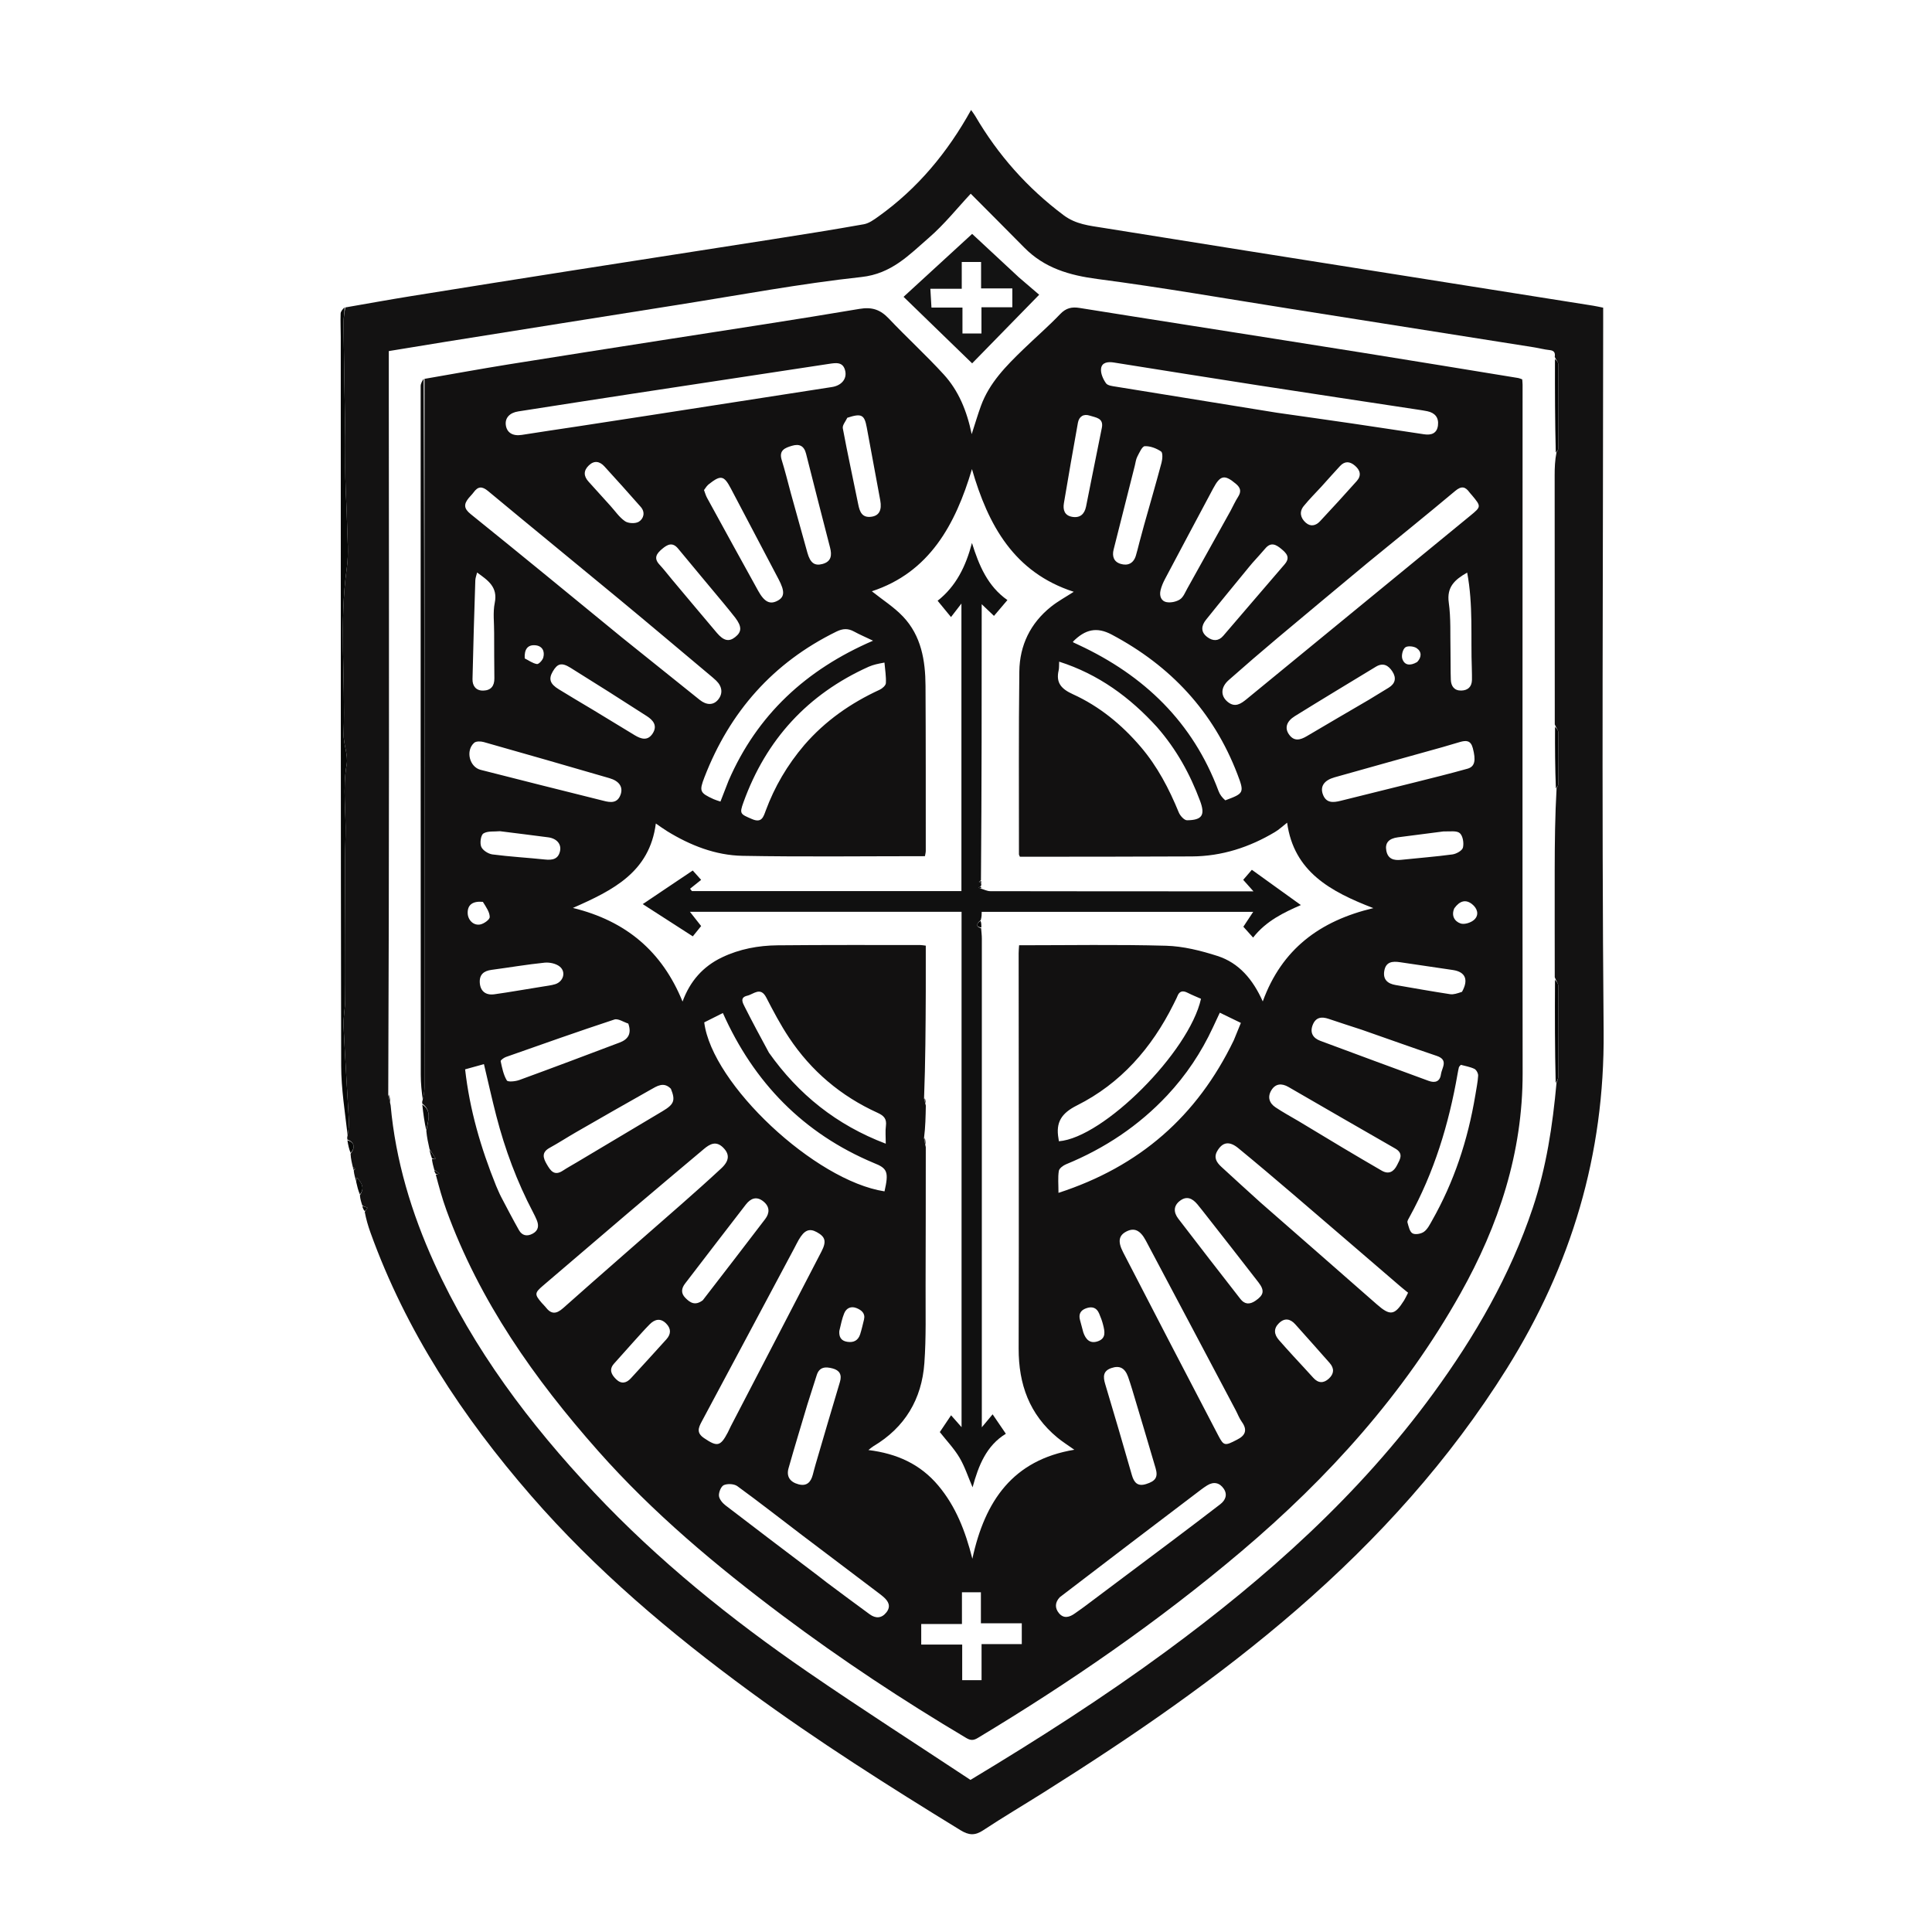 <svg version="1.1" id="Layer_1" xmlns="http://www.w3.org/2000/svg" xmlns:xlink="http://www.w3.org/1999/xlink" x="0px" y="0px"
	 width="100%" viewBox="0 0 1024 1024" enable-background="new 0 0 1024 1024" xml:space="preserve">
<path fill="#131212" opacity="1" stroke="none" 
	d="
M188.754,626.066 
	C188.237,624.3 187.719,622.534 187.471,620.342 
	C187.951,619.745 188.161,619.572 188.37,619.399 
	C187.957,619.269 187.543,619.138 187.129,619.008 
	C186.546,616.669 185.963,614.33 185.8,611.508 
	C188.511,608.111 187.701,605.326 184.177,604.01 
	C184.049,603.571 183.921,603.133 184.178,602.079 
	C184.696,598.99 185.059,596.505 184.925,594.048 
	C184.011,577.348 182.866,560.66 182.091,543.954 
	C181.878,539.358 182.899,534.717 182.955,530.092 
	C183.095,518.685 183.004,507.275 183.004,495.866 
	C183.004,478.294 182.614,460.71 183.133,443.153 
	C183.506,430.548 181.476,417.965 183.733,405.289 
	C184.659,400.086 181.947,394.34 182.131,388.883 
	C183.12,359.584 179.701,330.218 183.827,300.945 
	C184.897,293.353 184.117,285.48 183.954,277.741 
	C183.782,269.618 183.213,261.503 183.035,253.38 
	C182.873,245.972 183.089,238.556 182.985,231.146 
	C182.704,211.198 182.297,191.253 182.06,171.305 
	C182.027,168.525 182.672,165.737 183.004,162.953 
	C194.464,160.971 205.907,158.881 217.389,157.03 
	C245.793,152.451 274.209,147.94 302.633,143.478 
	C338.116,137.907 373.615,132.442 409.099,126.872 
	C425.364,124.318 441.631,121.756 457.837,118.861 
	C460.599,118.367 463.237,116.422 465.624,114.716 
	C486.32,99.925 502.174,80.884 514.693,58.294 
	C515.498,59.45 516.269,60.412 516.885,61.465 
	C528.979,82.123 544.472,99.627 563.711,114.042 
	C570.243,118.937 577.426,119.592 584.664,120.759 
	C634.92,128.864 685.206,136.784 735.484,144.757 
	C771.804,150.517 808.126,156.264 844.445,162.03 
	C846.082,162.29 847.699,162.674 849.715,163.078 
	C849.715,165.876 849.716,168.641 849.715,171.407 
	C849.688,296.546 848.869,421.691 849.958,546.82 
	C850.525,611.909 832.831,670.726 798.629,725.403 
	C768.325,773.849 730.529,815.658 687.5,852.979 
	C645.62,889.304 600.051,920.506 553.226,949.974 
	C542.518,956.713 531.618,963.158 521.058,970.119 
	C516.716,972.981 513.493,972.757 509.073,970.045 
	C471.034,946.71 433.351,922.853 397.343,896.44 
	C355.332,865.623 315.672,832.123 281.422,792.697 
	C245.235,751.04 215.15,705.536 196.334,653.226 
	C195.094,649.781 194.071,646.258 193.318,642.329 
	C194.053,641.313 194.417,640.737 194.782,640.162 
	C193.877,639.776 192.973,639.39 192.068,639.004 
	C191.503,637.323 190.937,635.642 190.754,633.506 
	C193.018,630.245 192.397,627.476 189.104,624.12 
	C188.984,624.788 188.869,625.427 188.754,626.066 
M205.776,580.226 
	C206.124,581.812 206.473,583.399 207.041,585.817 
	C209.678,615.12 218.085,642.89 230.177,669.517 
	C250.915,715.183 280.703,754.691 314.867,791.003 
	C348.895,827.171 387.38,858.194 428.217,886.254 
	C456.72,905.839 485.846,924.517 514.364,943.382 
	C550.552,921.61 584.999,899.561 618.011,875.295 
	C671.416,836.037 720.447,792.304 759.74,738.43 
	C781.836,708.135 800.424,676.004 812.376,640.288 
	C819.561,618.819 822.932,596.678 824.994,573.798 
	C825.327,572.744 825.947,571.691 825.951,570.635 
	C826.016,554.608 826.037,538.58 825.928,522.553 
	C825.919,521.316 824.855,520.086 824.051,517.962 
	C824.038,498.889 823.987,479.815 824.024,460.741 
	C824.052,446.488 824.195,432.235 825.026,417.732 
	C825.35,417.02 825.95,416.311 825.955,415.597 
	C826.018,406.432 826.054,397.265 825.923,388.102 
	C825.907,387.009 824.865,385.932 824.063,383.958 
	C824.039,339.944 824.008,295.929 824.001,251.915 
	C824,247.938 824.146,243.962 824.975,239.75 
	C825.315,239.055 825.948,238.361 825.951,237.664 
	C826.007,222.79 826.029,207.915 825.917,193.041 
	C825.909,191.979 824.826,190.925 824.047,189.178 
	C824.39,187.035 823.79,185.799 821.33,185.552 
	C818.527,185.27 815.775,184.512 812.984,184.07 
	C770.257,177.306 727.528,170.551 684.797,163.812 
	C650.45,158.395 616.18,152.397 581.715,147.881 
	C566.807,145.928 553.603,142.097 542.908,131.246 
	C533.38,121.577 523.772,111.987 514.502,102.669 
	C507.583,110.058 500.611,118.841 492.283,126.059 
	C481.854,135.097 472.555,145.092 456.608,146.823 
	C424.054,150.357 391.774,156.44 359.394,161.554 
	C318.475,168.018 277.567,174.553 236.658,181.077 
	C226.525,182.693 216.404,184.385 206.073,186.076 
	C206.073,195.557 206.066,204.539 206.074,213.52 
	C206.187,335.617 206.302,457.714 205.776,580.226 
z"/>
<path fill="#060706" opacity="1" stroke="none" 
	d="
M182.585,162.893 
	C182.672,165.737 182.027,168.525 182.06,171.305 
	C182.297,191.253 182.704,211.198 182.985,231.146 
	C183.089,238.556 182.873,245.972 183.035,253.38 
	C183.213,261.503 183.782,269.618 183.954,277.741 
	C184.117,285.48 184.897,293.353 183.827,300.945 
	C179.701,330.218 183.12,359.584 182.131,388.883 
	C181.947,394.34 184.659,400.086 183.733,405.289 
	C181.476,417.965 183.506,430.548 183.133,443.153 
	C182.614,460.71 183.004,478.294 183.004,495.866 
	C183.004,507.275 183.095,518.685 182.955,530.092 
	C182.899,534.717 181.878,539.358 182.091,543.954 
	C182.866,560.66 184.011,577.348 184.925,594.048 
	C185.059,596.505 184.696,598.99 184.258,601.742 
	C182.867,589.622 180.861,577.225 180.836,564.824 
	C180.579,436.106 180.642,307.387 180.608,178.668 
	C180.607,174.506 180.396,170.34 180.548,166.185 
	C180.59,165.05 181.601,163.95 182.585,162.893 
z"/>
<path fill="#060706" opacity="1" stroke="none" 
	d="
M188.754,626.283 
	C188.869,625.427 188.984,624.788 189.104,624.12 
	C192.397,627.476 193.018,630.245 190.759,633.122 
	C189.84,630.963 189.297,628.732 188.754,626.283 
z"/>
<path fill="#060706" opacity="1" stroke="none" 
	d="
M184.127,604.377 
	C187.701,605.326 188.511,608.111 185.829,611.101 
	C184.986,609.032 184.531,606.888 184.127,604.377 
z"/>
<path fill="#060706" opacity="1" stroke="none" 
	d="
M192.046,639.326 
	C192.973,639.39 193.877,639.776 194.782,640.162 
	C194.417,640.737 194.053,641.313 193.348,641.944 
	C192.68,641.216 192.352,640.432 192.046,639.326 
z"/>
<path fill="#060706" opacity="1" stroke="none" 
	d="
M187.084,619.266 
	C187.543,619.138 187.957,619.269 188.37,619.399 
	C188.161,619.572 187.951,619.745 187.515,619.951 
	C187.206,619.831 187.123,619.678 187.084,619.266 
z"/> 
<path fill="#040404" opacity="1" stroke="none" 
	d="
M824.599,239.867 
	C824.18,223.566 824.138,207.146 824.169,190.297 
	C824.826,190.925 825.909,191.979 825.917,193.041 
	C826.029,207.915 826.007,222.79 825.951,237.664 
	C825.948,238.361 825.315,239.055 824.599,239.867 
z"/>
<path fill="#040404" opacity="1" stroke="none" 
	d="
M824.55,573.972 
	C824.101,556.028 824.094,537.91 824.185,519.322 
	C824.855,520.086 825.919,521.316 825.928,522.553 
	C826.037,538.58 826.016,554.608 825.951,570.635 
	C825.947,571.691 825.327,572.744 824.55,573.972 
z"/>
<path fill="#040404" opacity="1" stroke="none" 
	d="
M824.656,417.857 
	C824.225,407.218 824.163,396.454 824.2,385.269 
	C824.865,385.932 825.907,387.009 825.923,388.102 
	C826.054,397.265 826.018,406.432 825.955,415.597 
	C825.95,416.311 825.35,417.02 824.656,417.857 
z"/>
<path fill="#010101" opacity="1" stroke="none" 
	d="
M206.096,580.019 
	C206.587,581.287 206.757,582.763 206.875,584.613 
	C206.473,583.399 206.124,581.812 206.096,580.019 
z"/>
<path fill="#121111" opacity="1" stroke="none" 
	d="
M223.883,584.993 
	C223.761,584.578 223.639,584.162 223.969,583.164 
	C224.616,580.455 224.981,578.33 224.982,576.204 
	C225.01,451.07 225.008,325.937 225.009,200.804 
	C239.906,198.227 254.781,195.507 269.706,193.104 
	C297.945,188.558 326.211,184.187 354.468,179.754 
	C388.151,174.47 421.875,169.434 455.485,163.723 
	C462.262,162.571 466.65,164.151 471.139,168.893 
	C480.632,178.921 490.864,188.26 500.176,198.445 
	C508.007,207.009 512.429,217.608 515.017,230.103 
	C516.888,224.348 518.251,219.701 519.904,215.16 
	C524.379,202.871 533.339,193.885 542.459,185.066 
	C548.921,178.816 555.75,172.926 561.952,166.433 
	C565.014,163.228 568.113,162.562 572.127,163.208 
	C591.183,166.275 610.253,169.252 629.318,172.262 
	C660.369,177.165 691.428,182.021 722.469,186.988 
	C749.899,191.377 777.31,195.888 804.726,200.362 
	C805.371,200.467 805.983,200.782 806.808,201.068 
	C806.874,202.003 807.002,202.966 807.002,203.928 
	C806.998,325.565 806.888,447.203 807.026,568.839 
	C807.074,610.968 794.364,649.407 774.043,685.618 
	C744.256,738.698 704.141,783.164 657.912,822.29 
	C614.224,859.266 567.264,891.673 518.244,921.154 
	C515.846,922.596 514.337,922.479 512.075,921.135 
	C478.557,901.213 446.065,879.749 414.865,856.363 
	C379.756,830.047 346.188,801.982 317.006,769.013 
	C283.221,730.845 254.164,689.694 236.586,641.332 
	C234.372,635.24 232.66,628.966 230.985,622.616 
	C231.798,622.309 232.342,622.162 232.887,622.014 
	C231.986,621.345 231.084,620.675 230.183,620.006 
	C229.671,618.149 229.16,616.292 228.924,614.312 
	C229.764,614.161 230.328,614.135 230.892,614.109 
	C229.808,612.402 228.725,610.695 227.642,608.989 
	C226.969,605.988 226.295,602.987 225.948,599.345 
	C226.936,593.879 228.993,588.811 223.883,584.993 
M489.744,603.275 
	C489.963,604.556 490.182,605.837 490.685,608.002 
	C490.658,632.498 490.682,656.994 490.582,681.49 
	C490.526,695.15 490.916,708.856 489.936,722.458 
	C488.56,741.568 479.643,756.61 462.871,766.557 
	C462.138,766.991 461.506,767.593 460.264,768.551 
	C475.428,770.421 487.784,776.055 497.269,787.333 
	C506.559,798.379 511.645,811.415 515.372,826.17 
	C521.998,795.482 536.876,773.79 569.407,768.396 
	C566.01,765.973 563.078,764.14 560.436,761.956 
	C545.615,749.704 539.858,733.687 539.907,714.731 
	C540.089,644.908 539.926,575.084 539.906,505.261 
	C539.905,503.841 540.057,502.42 540.137,501.009 
	C566.367,501.009 592.199,500.543 617.998,501.26 
	C627.138,501.514 636.453,503.856 645.233,506.667 
	C656.719,510.343 664.1,519.178 669.289,530.773 
	C679.391,503.054 699.501,488.06 727.901,481.32 
	C705.27,472.592 685.777,462.105 682.204,436.043 
	C679.932,437.808 677.999,439.652 675.763,440.988 
	C662.223,449.078 647.62,453.829 631.764,453.921 
	C602.936,454.089 574.106,454.044 545.277,454.088 
	C543.66,454.09 542.043,454.088 540.575,454.088 
	C540.294,453.412 540.064,453.118 540.065,452.825 
	C540.083,420.499 539.872,388.169 540.268,355.847 
	C540.437,342.044 546.131,330.288 557.085,321.552 
	C560.763,318.618 564.971,316.349 569.113,313.662 
	C537.48,303.427 523.743,278.412 515.155,248.625 
	C506.38,278.242 492.481,303.431 462.096,313.389 
	C467.782,317.932 473.877,321.776 478.672,326.848 
	C488.276,337.007 490.469,350.047 490.543,363.453 
	C490.705,392.614 490.661,421.777 490.675,450.939 
	C490.675,451.891 490.387,452.844 490.234,453.793 
	C457.868,453.793 425.715,454.199 393.581,453.608 
	C379.241,453.344 365.915,448.105 353.643,440.575 
	C351.61,439.328 349.69,437.898 347.605,436.477 
	C344.292,462.305 324.839,471.882 303.649,481.224 
	C331.945,488.148 350.977,504.362 361.764,530.846 
	C365.729,520.04 372.575,512.259 382.653,507.436 
	C391.991,502.967 401.971,501.138 412.169,501.037 
	C437.33,500.787 462.494,500.896 487.657,500.88 
	C488.601,500.88 489.544,501.085 490.682,501.217 
	C490.682,509.493 490.709,517.463 490.677,525.434 
	C490.6,544.25 490.496,563.066 489.767,582.245 
	C489.988,583.203 490.21,584.162 490.707,586.005 
	C490.605,591.629 490.503,597.253 489.744,603.275 
M724.829,298.34 
	C708.988,311.547 693.108,324.707 677.322,337.98 
	C668.538,345.364 659.838,352.853 651.245,360.458 
	C646.935,364.273 646.876,368.841 650.656,371.973 
	C654.596,375.237 657.729,373.012 660.803,370.492 
	C700.287,338.116 739.766,305.733 779.248,273.355 
	C785.124,268.536 785.136,268.469 780.183,262.509 
	C779.758,261.997 779.272,261.531 778.883,260.994 
	C776.628,257.876 774.607,257.425 771.277,260.217 
	C756.112,272.935 740.693,285.35 724.829,298.34 
M329.63,337.87 
	C343.375,348.903 357.105,359.953 370.872,370.956 
	C374.525,373.876 378.115,373.793 380.54,370.92 
	C383.224,367.74 382.894,363.934 379.593,360.749 
	C378.397,359.595 377.104,358.539 375.828,357.47 
	C360.02,344.221 344.269,330.903 328.381,317.75 
	C305.188,298.55 281.85,279.526 258.699,260.275 
	C255.502,257.616 253.353,257.74 251.026,260.956 
	C250.249,262.03 249.258,262.946 248.418,263.977 
	C245.839,267.146 245.706,269.453 249.437,272.458 
	C276.119,293.946 302.577,315.711 329.63,337.87 
M306.492,225.953 
	C319.464,223.959 332.438,221.978 345.408,219.97 
	C377.264,215.038 409.121,210.112 440.97,205.134 
	C445.964,204.354 448.883,200.896 448.02,196.729 
	C446.958,191.602 443.067,192.299 439.329,192.867 
	C404.977,198.087 370.621,203.28 336.273,208.524 
	C315.728,211.66 295.193,214.861 274.658,218.062 
	C270.089,218.775 267.622,221.538 268.084,225.233 
	C268.595,229.308 271.74,231.259 276.543,230.511 
	C286.233,229.005 295.924,227.513 306.492,225.953 
M676.778,218.749 
	C690.123,220.653 703.474,222.519 716.812,224.473 
	C729.486,226.331 742.143,228.297 754.813,230.183 
	C758.586,230.745 761.62,229.758 762.149,225.482 
	C762.655,221.395 760.616,218.827 756.564,217.973 
	C754.936,217.63 753.285,217.385 751.639,217.134 
	C723.34,212.829 695.031,208.588 666.743,204.21 
	C641.252,200.265 615.783,196.18 590.308,192.129 
	C587.196,191.634 583.954,192.055 583.579,195.411 
	C583.3,197.909 584.667,200.978 586.209,203.146 
	C587.116,204.421 589.761,204.665 591.689,204.979 
	C619.761,209.541 647.843,214.037 676.778,218.749 
M333.709,642.212 
	C318.41,655.274 303.096,668.319 287.821,681.411 
	C283.274,685.309 283.271,686.037 287.131,690.556 
	C287.778,691.314 288.548,691.973 289.15,692.762 
	C292.094,696.624 294.743,696.656 298.532,693.283 
	C319.273,674.824 340.258,656.639 361.115,638.311 
	C368.235,632.054 375.305,625.737 382.251,619.29 
	C386.672,615.187 386.803,611.711 383.225,608.19 
	C379.53,604.554 376.268,606.318 373.128,608.953 
	C360.141,619.854 347.184,630.792 333.709,642.212 
M668.123,637.381 
	C688.641,655.336 709.183,673.264 729.662,691.263 
	C736.783,697.521 739.125,697.281 744.183,689.26 
	C744.875,688.161 745.391,686.952 746.314,685.166 
	C744.896,684.005 743.458,682.879 742.074,681.69 
	C723.278,665.543 704.516,649.357 685.688,633.248 
	C675.958,624.924 666.186,616.646 656.29,608.52 
	C651.53,604.611 647.901,605.328 645.159,610.088 
	C643.121,613.627 644.913,616.183 647.319,618.417 
	C654.023,624.638 660.835,630.744 668.123,637.381 
M387.351,755.917 
	C403.366,725.072 419.403,694.239 435.374,663.371 
	C438.171,657.966 437.47,655.54 432.889,653.038 
	C428.946,650.884 426.321,651.987 423.351,657.107 
	C422.517,658.543 421.801,660.046 421.019,661.512 
	C404.664,692.171 388.327,722.839 371.918,753.469 
	C370.102,756.859 369.075,759.468 373.207,762.255 
	C380.102,766.907 381.813,766.725 385.726,759.282 
	C386.19,758.399 386.602,757.489 387.351,755.917 
M655.613,763.084 
	C660.079,760.893 661.313,757.943 658.175,753.586 
	C656.831,751.72 656.023,749.471 654.935,747.415 
	C639.075,717.461 623.232,687.499 607.325,657.57 
	C604.362,651.996 601.176,650.602 597.082,652.682 
	C593.047,654.733 592.281,657.918 595.245,663.662 
	C611.991,696.115 628.821,728.524 645.734,760.889 
	C648.638,766.447 649.228,766.411 655.613,763.084 
M463.163,616.416 
	C425.76,600.756 399.544,573.689 383.14,536.922 
	C379.39,538.806 376.312,540.352 373.26,541.885 
	C377.346,574.642 431.998,625.827 468.81,631.448 
	C471.111,621.251 470.437,619.249 463.163,616.416 
M653.94,551.349 
	C655.172,548.33 656.404,545.312 657.69,542.162 
	C653.637,540.195 650.254,538.554 646.522,536.743 
	C645.194,539.581 644.003,542.113 642.823,544.65 
	C636.668,557.888 628.63,569.898 618.673,580.537 
	C603.544,596.701 585.507,608.683 565.039,617.091 
	C563.479,617.731 561.414,619.26 561.196,620.631 
	C560.646,624.1 561.014,627.715 561.014,632.24 
	C603.973,618.293 634.441,591.711 653.94,551.349 
M386.157,413.791 
	C401.298,378.897 427.206,354.895 462.737,339.583 
	C458.619,337.616 455.558,336.316 452.656,334.725 
	C449.459,332.971 446.689,333.103 443.306,334.761 
	C409.719,351.228 386.783,377.267 373.373,411.952 
	C370.496,419.394 370.922,420.23 378.258,423.584 
	C379.271,424.047 380.366,424.332 381.854,424.849 
	C383.266,421.248 384.585,417.882 386.157,413.791 
M649.432,424.19 
	C659.344,420.514 659.631,420.21 655.85,410.328 
	C643.15,377.131 620.404,352.877 589.216,336.337 
	C581.327,332.153 575.21,333.503 568.672,340.114 
	C568.752,340.25 568.8,340.453 568.918,340.511 
	C569.807,340.946 570.712,341.35 571.609,341.768 
	C606.408,357.977 632.244,382.759 645.853,419.279 
	C646.527,421.088 647.713,422.707 649.432,424.19 
M613.191,385.313 
	C598.863,369.579 582.236,357.351 561.373,350.689 
	C561.271,352.69 561.399,354.045 561.105,355.301 
	C559.54,361.99 562.641,365.213 568.623,367.937 
	C582.726,374.359 594.526,384.054 604.597,395.841 
	C613.454,406.207 619.644,418.087 624.787,430.624 
	C625.506,432.376 627.68,434.778 629.158,434.762 
	C637.2,434.676 638.861,431.994 636.06,424.491 
	C630.78,410.349 623.643,397.268 613.191,385.313 
M426.33,394.844 
	C437.408,382.052 450.933,372.622 466.242,365.574 
	C467.636,364.932 469.465,363.319 469.533,362.073 
	C469.725,358.55 469.105,354.984 468.783,351.171 
	C466.8,351.57 465.49,351.767 464.218,352.108 
	C462.937,352.451 461.647,352.831 460.442,353.373 
	C428.11,367.912 406.046,391.985 394.041,425.264 
	C391.824,431.408 392.376,431.458 398.61,434.143 
	C403.747,436.355 404.614,432.981 405.856,429.633 
	C410.526,417.048 417.169,405.618 426.33,394.844 
M621.935,532.384 
	C610.393,555.5 593.989,574.279 570.777,585.914 
	C562.529,590.048 559.51,594.919 561.019,603.425 
	C561.105,603.912 561.168,604.404 561.241,604.89 
	C584.83,603.033 630.231,557.663 636.558,529.379 
	C634.225,528.342 631.774,527.368 629.431,526.179 
	C626.829,524.857 625.067,525.291 623.987,528.13 
	C623.517,529.366 622.793,530.505 621.935,532.384 
M407.552,557.945 
	C423.19,580.022 443.31,596.254 469.474,606.181 
	C469.474,602.342 469.172,599.511 469.548,596.774 
	C470.068,592.987 468.458,591.313 465.118,589.797 
	C445.72,580.988 429.972,567.681 418.186,549.945 
	C413.692,543.183 409.866,535.945 406.139,528.715 
	C403.072,522.764 399.445,526.97 396.061,527.746 
	C392.022,528.672 393.631,531.503 394.679,533.58 
	C398.711,541.568 402.949,549.452 407.552,557.945 
M561.74,846.535 
	C559.13,849.239 558.998,852.308 561.285,855.038 
	C563.834,858.079 566.882,857.183 569.732,855.125 
	C571.349,853.957 573.01,852.85 574.605,851.654 
	C590.315,839.886 606.027,828.121 621.713,816.321 
	C630.087,810.021 638.443,803.696 646.742,797.298 
	C649.565,795.123 650.729,792.135 648.578,789.008 
	C646.413,785.861 643.283,785.146 639.851,787.276 
	C638.721,787.977 637.625,788.74 636.565,789.544 
	C611.786,808.347 587.015,827.16 561.74,846.535 
M433.423,835.051 
	C434.996,836.274 436.547,837.525 438.146,838.714 
	C445.741,844.367 453.312,850.052 460.969,855.619 
	C464.078,857.879 467.227,857.835 469.768,854.646 
	C472.314,851.45 470.976,848.781 468.302,846.443 
	C467.553,845.789 466.768,845.175 465.975,844.575 
	C452.32,834.245 438.646,823.942 425.01,813.588 
	C413.626,804.943 402.38,796.111 390.826,787.702 
	C389.113,786.456 385.703,786.283 383.699,787.113 
	C382.217,787.727 380.936,790.827 381.054,792.727 
	C381.165,794.514 382.892,796.613 384.478,797.834 
	C400.534,810.186 416.707,822.386 433.423,835.051 
M764.482,396.018 
	C745.423,401.341 726.353,406.626 707.311,412.01 
	C701.839,413.558 699.636,416.776 701.121,420.951 
	C702.831,425.761 706.579,425.445 710.602,424.434 
	C723.661,421.149 736.746,417.97 749.806,414.69 
	C759.158,412.341 768.525,410.037 777.806,407.431 
	C781.843,406.297 782.283,402.834 780.622,396.517 
	C779.516,392.314 777.043,392.368 773.876,393.257 
	C770.994,394.067 768.137,394.966 764.482,396.018 
M318.407,424.065 
	C318.891,424.186 319.378,424.3 319.86,424.429 
	C323.653,425.44 327.287,425.808 328.934,421.138 
	C330.334,417.168 328.256,413.968 323.055,412.453 
	C300.855,405.987 278.634,399.593 256.384,393.303 
	C254.811,392.859 252.333,392.793 251.31,393.708 
	C246.656,397.868 248.818,406.52 254.748,408.034 
	C275.678,413.379 296.627,418.646 318.407,424.065 
M262.957,628.544 
	C263.843,630.513 264.632,632.533 265.633,634.442 
	C268.714,640.317 271.791,646.198 275.043,651.978 
	C276.707,654.935 279.345,655.466 282.315,653.873 
	C285.415,652.209 285.719,649.613 284.483,646.636 
	C283.911,645.256 283.25,643.908 282.554,642.585 
	C274.012,626.32 267.644,609.216 263.052,591.455 
	C260.739,582.508 258.749,573.477 256.501,564.012 
	C253.01,564.978 250.031,565.802 246.52,566.774 
	C248.938,588.133 254.765,608.25 262.957,628.544 
M781.955,580.47 
	C782.494,577.024 783.252,573.591 783.45,570.125 
	C783.519,568.922 782.498,567.018 781.456,566.52 
	C779.153,565.419 776.52,565.006 774.274,564.383 
	C773.657,565.131 773.332,565.355 773.262,565.641 
	C772.984,566.77 772.761,567.914 772.562,569.061 
	C767.929,595.748 760.133,621.37 746.986,645.199 
	C746.511,646.059 745.777,647.182 745.997,647.943 
	C746.593,650.012 747.135,652.811 748.648,653.695 
	C750.092,654.538 753.192,653.973 754.731,652.867 
	C756.627,651.504 757.824,649.033 759.043,646.882 
	C770.643,626.427 777.949,604.467 781.955,580.47 
M355.588,577.082 
	C351.805,573.149 348.177,575.674 344.78,577.582 
	C331.61,584.977 318.515,592.506 305.421,600.034 
	C300.675,602.763 296.079,605.759 291.285,608.397 
	C286.937,610.788 287.854,613.745 289.814,617.101 
	C291.781,620.47 293.758,623.462 298.28,620.499 
	C300.637,618.955 303.118,617.6 305.541,616.156 
	C320.794,607.066 336.057,597.992 351.294,588.874 
	C357.266,585.3 358.096,583.251 355.588,577.082 
M688.245,594.215 
	C696.066,598.927 703.872,603.667 711.715,608.342 
	C718.56,612.423 725.429,616.467 732.326,620.46 
	C736.083,622.634 738.711,621.024 740.454,617.577 
	C742.01,614.498 744.139,611.396 739.478,608.732 
	C720.583,597.936 701.768,587.002 682.921,576.123 
	C679.388,574.084 676.053,574.228 673.834,577.879 
	C671.692,581.405 672.711,584.698 676.096,586.941 
	C679.827,589.412 683.744,591.601 688.245,594.215 
M509.983,879.508 
	C509.983,883.255 509.983,887.003 509.983,890.533 
	C513.771,890.533 516.839,890.533 520.247,890.533 
	C520.247,884.047 520.247,877.947 520.247,871.408 
	C527.481,871.408 534.373,871.408 541.564,871.408 
	C541.564,867.569 541.564,864.177 541.564,860.384 
	C534.423,860.384 527.392,860.384 519.897,860.384 
	C519.897,854.596 519.897,849.196 519.897,843.947 
	C516.347,843.947 513.287,843.947 509.853,843.947 
	C509.853,849.763 509.853,855.197 509.853,860.772 
	C502.384,860.772 495.312,860.772 488.269,860.772 
	C488.269,864.43 488.269,867.834 488.269,871.667 
	C495.597,871.667 502.65,871.667 509.983,871.667 
	C509.983,874.242 509.983,876.381 509.983,879.508 
M721.735,545.776 
	C715.902,543.865 710.05,542.009 704.242,540.024 
	C700.396,538.709 697.31,539.17 695.724,543.334 
	C694.159,547.442 696.009,550.246 699.744,551.643 
	C718.859,558.796 738.023,565.816 757.175,572.869 
	C760.63,574.142 763.22,573.275 763.73,569.389 
	C764.178,565.982 767.909,561.803 761.503,559.645 
	C748.45,555.249 735.491,550.569 721.735,545.776 
M652.212,270.763 
	C653.538,268.267 654.715,265.677 656.229,263.3 
	C657.985,260.542 657.587,258.571 655.074,256.454 
	C649.074,251.401 646.797,251.775 643.011,258.88 
	C634.486,274.877 625.945,290.866 617.47,306.89 
	C616.469,308.784 615.594,310.819 615.108,312.893 
	C614.428,315.794 615.359,318.645 618.423,319.163 
	C620.657,319.54 623.54,318.92 625.426,317.674 
	C627.198,316.504 628.147,313.987 629.279,311.962 
	C636.828,298.457 644.33,284.925 652.212,270.763 
M333.007,542.518 
	C330.524,541.737 327.63,539.708 325.622,540.369 
	C306.384,546.707 287.288,553.481 268.181,560.212 
	C267.062,560.607 265.249,561.918 265.365,562.462 
	C266.109,565.963 266.833,569.649 268.62,572.644 
	C269.185,573.592 273.191,573.183 275.268,572.425 
	C293.039,565.939 310.739,559.258 328.433,552.566 
	C332.71,550.948 334.96,548.057 333.007,542.518 
M373.137,259.736 
	C373.665,261.11 374.043,262.566 374.743,263.845 
	C383.748,280.3 392.763,296.749 401.855,313.156 
	C405.185,319.165 408.161,320.553 412.213,318.351 
	C415.87,316.363 416.018,313.381 412.683,307.032 
	C404.267,291.009 395.812,275.007 387.405,258.98 
	C383.746,252.003 382.084,251.616 375.786,256.564 
	C374.885,257.272 374.162,258.205 373.137,259.736 
M372.493,689.159 
	C383.532,674.821 394.62,660.52 405.57,646.114 
	C407.947,642.987 408.068,639.633 404.707,636.858 
	C400.989,633.79 397.833,635.174 395.299,638.443 
	C384.519,652.355 373.84,666.345 363.115,680.299 
	C361.137,682.873 360.821,685.422 363.228,687.88 
	C365.707,690.41 368.38,692.265 372.493,689.159 
M637.116,641.379 
	C636.282,640.343 635.469,639.289 634.609,638.274 
	C632.086,635.297 629.155,633.691 625.537,636.343 
	C621.799,639.084 622.008,642.64 624.534,645.943 
	C635.431,660.197 646.443,674.363 657.469,688.519 
	C659.681,691.358 662.343,691.51 665.345,689.477 
	C669.829,686.441 670.419,684.095 667.014,679.68 
	C657.267,667.043 647.399,654.5 637.116,641.379 
M427.943,744.343 
	C424.591,755.63 421.139,766.89 417.935,778.22 
	C416.705,782.57 418.722,785.518 423.2,786.708 
	C427.561,787.867 429.744,785.622 430.783,781.692 
	C431.293,779.763 431.786,777.83 432.348,775.917 
	C436.606,761.42 440.831,746.914 445.18,732.445 
	C446.346,728.565 444.93,726.26 441.294,725.299 
	C437.69,724.346 434.286,724.324 432.868,728.893 
	C431.345,733.803 429.704,738.677 427.943,744.343 
M600.046,736.336 
	C599.332,734.118 598.69,731.874 597.889,729.688 
	C596.185,725.042 593.415,723.598 589.016,725.109 
	C584.644,726.611 584.592,729.646 585.768,733.549 
	C590.605,749.604 595.289,765.706 599.915,781.823 
	C601.061,785.815 602.971,787.969 607.422,786.591 
	C612.439,785.037 613.886,782.963 612.51,778.237 
	C608.508,764.5 604.371,750.802 600.046,736.336 
M419.152,261.376 
	C422.083,271.923 424.99,282.477 427.954,293.015 
	C429.458,298.361 431.759,300.076 435.978,298.914 
	C440.651,297.626 440.988,294.257 439.95,290.232 
	C435.675,273.651 431.394,257.07 427.226,240.462 
	C426.168,236.249 423.638,235.136 419.793,236.266 
	C416.105,237.351 412.717,238.626 414.311,243.78 
	C416.028,249.331 417.446,254.974 419.152,261.376 
M603.911,287.458 
	C604.733,284.408 605.526,281.349 606.381,278.308 
	C609.486,267.27 612.695,256.26 615.648,245.182 
	C616.154,243.283 616.375,239.949 615.38,239.28 
	C612.919,237.623 609.646,236.368 606.763,236.488 
	C605.351,236.548 603.898,239.932 602.812,241.996 
	C602.059,243.428 601.887,245.17 601.48,246.779 
	C597.733,261.598 593.993,276.419 590.249,291.239 
	C589.351,294.793 590.297,297.743 593.887,298.847 
	C597.738,300.03 600.784,298.645 602.037,294.492 
	C602.66,292.428 603.186,290.334 603.911,287.458 
M725.46,370.937 
	C729.003,368.779 732.559,366.644 736.084,364.457 
	C739.56,362.301 740.185,359.347 738.038,355.974 
	C735.923,352.653 733.088,351.04 729.238,353.379 
	C714.908,362.084 700.54,370.727 686.296,379.57 
	C681.835,382.339 680.871,385.839 683.092,389.118 
	C685.809,393.13 689.127,392.256 692.619,390.193 
	C703.335,383.86 714.079,377.575 725.46,370.937 
M663.841,298.335 
	C663.303,298.971 662.757,299.6 662.23,300.245 
	C654.536,309.657 646.78,319.018 639.191,328.514 
	C636.741,331.579 636.241,334.933 639.888,337.66 
	C642.82,339.853 645.835,339.915 648.33,337.023 
	C659.204,324.417 669.961,311.712 680.856,299.125 
	C684.029,295.46 681.908,293.268 679.157,290.968 
	C676.34,288.613 673.625,287.129 670.615,290.718 
	C668.585,293.14 666.401,295.433 663.841,298.335 
M314.241,376.206 
	C321.625,380.697 328.997,385.211 336.4,389.671 
	C339.791,391.713 343.295,392.861 345.955,388.713 
	C348.623,384.553 346.092,381.659 342.84,379.564 
	C329.42,370.917 315.942,362.357 302.38,353.933 
	C297.625,350.98 295.445,351.648 292.949,355.958 
	C290.676,359.881 291.518,362.483 296.111,365.303 
	C301.915,368.865 307.762,372.357 314.241,376.206 
M383.621,319.872 
	C375.545,310.175 367.441,300.502 359.409,290.769 
	C356.417,287.143 353.718,288.589 350.923,290.95 
	C348.116,293.322 346.27,295.731 349.512,299.22 
	C351.879,301.768 353.988,304.554 356.227,307.222 
	C364.121,316.626 371.994,326.049 379.934,335.414 
	C383.553,339.683 386.365,340.27 389.646,337.686 
	C393.202,334.884 393.258,332.113 389.699,327.4 
	C387.899,325.017 385.934,322.758 383.621,319.872 
M579.005,251.578 
	C580.676,243.288 582.369,235.003 584.01,226.708 
	C585.043,221.489 580.682,221.323 577.618,220.297 
	C574.35,219.202 571.925,220.72 571.317,224.064 
	C568.739,238.267 566.289,252.493 563.886,266.726 
	C563.301,270.19 564.203,273.185 568.162,273.916 
	C572.357,274.69 574.787,272.578 575.624,268.521 
	C576.729,263.159 577.798,257.79 579.005,251.578 
M261.904,335.5 
	C261.95,330.17 261.179,324.672 262.226,319.546 
	C263.945,311.14 258.705,307.639 252.867,303.449 
	C252.48,305.092 251.97,306.324 251.93,307.571 
	C251.374,325.038 250.807,342.505 250.438,359.977 
	C250.363,363.521 252.277,366.154 256.211,366.032 
	C260.232,365.908 262.086,363.545 262.027,359.489 
	C261.917,351.827 261.936,344.163 261.904,335.5 
M449.087,221.424 
	C448.24,223.293 446.397,225.348 446.705,227.003 
	C449.218,240.511 452.178,253.936 454.897,267.408 
	C455.695,271.359 456.969,274.561 461.877,273.88 
	C465.934,273.317 467.507,270.414 466.552,265.183 
	C464.198,252.294 461.785,239.416 459.398,226.533 
	C458.151,219.798 456.646,218.948 449.087,221.424 
M780.099,354.421 
	C779.471,337.588 780.867,320.634 777.629,303.483 
	C770.958,307.273 766.738,311.159 767.881,319.394 
	C769.041,327.756 768.6,336.345 768.79,344.836 
	C768.905,349.997 768.767,355.166 768.97,360.322 
	C769.104,363.702 770.819,366.091 774.503,366.009 
	C777.989,365.931 780.076,364.047 780.166,360.386 
	C780.207,358.722 780.149,357.055 780.099,354.421 
M287.428,522.939 
	C289.711,522.523 292.066,522.333 294.263,521.643 
	C298.62,520.275 300.15,515.141 296.67,512.307 
	C294.695,510.698 291.267,509.967 288.635,510.235 
	C279.227,511.192 269.888,512.802 260.507,514.048 
	C256.404,514.592 254.027,516.562 254.298,520.869 
	C254.572,525.247 257.355,527.633 261.998,526.992 
	C270.215,525.858 278.381,524.359 287.428,522.939 
M774.894,525.682 
	C778.453,519.29 776.751,515.138 770.084,514.128 
	C760.735,512.712 751.373,511.385 742.022,509.987 
	C738.032,509.391 734.524,509.721 733.698,514.599 
	C732.921,519.188 735.485,521.358 739.665,522.079 
	C749.297,523.74 758.921,525.457 768.581,526.939 
	C770.417,527.221 772.403,526.527 774.894,525.682 
M264.992,440.559 
	C262.013,440.854 258.531,440.332 256.24,441.744 
	C254.821,442.618 254.245,446.831 255.066,448.807 
	C255.856,450.707 258.812,452.575 261.025,452.865 
	C270.243,454.073 279.55,454.584 288.803,455.555 
	C292.721,455.966 295.895,455.465 296.837,451.042 
	C297.613,447.396 295.105,444.422 290.594,443.803 
	C282.365,442.674 274.107,441.753 264.992,440.559 
M765.038,440.678 
	C756.981,441.714 748.92,442.724 740.868,443.797 
	C736.046,444.439 733.992,446.793 734.782,450.903 
	C735.62,455.261 738.673,456.151 742.624,455.727 
	C751.689,454.754 760.791,454.086 769.819,452.86 
	C771.896,452.578 774.994,450.855 775.387,449.249 
	C775.968,446.872 775.383,443.087 773.75,441.609 
	C772.123,440.137 768.59,440.77 765.038,440.678 
M335.742,711.242 
	C332.306,715.082 328.861,718.914 325.437,722.766 
	C322.627,725.926 324.071,728.58 326.541,731.013 
	C329.271,733.702 331.975,733.125 334.349,730.554 
	C340.672,723.707 346.921,716.791 353.182,709.886 
	C355.735,707.072 355.743,704.177 353.071,701.487 
	C350.084,698.479 347.048,699.19 344.351,701.913 
	C341.541,704.749 338.908,707.761 335.742,711.242 
M685.613,718.887 
	C689.104,722.677 692.628,726.438 696.075,730.268 
	C698.711,733.197 701.523,733.246 704.301,730.713 
	C707.073,728.185 707.32,725.306 704.736,722.394 
	C698.667,715.552 692.63,708.68 686.505,701.888 
	C683.877,698.974 680.873,698.358 677.846,701.339 
	C674.922,704.219 675.289,707.264 677.813,710.188 
	C680.203,712.958 682.683,715.65 685.613,718.887 
M700.399,257.893 
	C697.255,261.315 693.945,264.601 691.018,268.199 
	C688.502,271.292 689.277,274.546 692.083,277.037 
	C694.642,279.308 697.437,278.634 699.613,276.301 
	C706.181,269.259 712.694,262.163 719.096,254.971 
	C721.689,252.057 721.006,249.241 718.109,246.779 
	C715.367,244.449 712.727,244.33 710.228,247.022 
	C707.065,250.43 703.984,253.913 700.399,257.893 
M323.478,268.041 
	C326.041,270.854 328.241,274.202 331.304,276.276 
	C333.084,277.482 336.866,277.617 338.643,276.491 
	C341.166,274.891 342.114,271.519 339.607,268.671 
	C333.257,261.458 326.844,254.298 320.355,247.209 
	C317.9,244.527 315.008,243.88 312.11,246.656 
	C309.172,249.47 309.289,252.379 311.999,255.343 
	C315.689,259.38 319.321,263.469 323.478,268.041 
M444.854,705.463 
	C444.643,708.515 445.683,710.63 448.985,711.175 
	C452.463,711.748 454.873,710.476 455.931,707.096 
	C456.723,704.57 457.309,701.977 457.937,699.401 
	C458.756,696.045 456.546,694.368 454.035,693.334 
	C451.179,692.158 448.627,693.208 447.446,696.071 
	C446.319,698.802 445.731,701.755 444.854,705.463 
M574.169,706.166 
	C575.433,709.872 577.654,712.357 581.871,710.91 
	C586.41,709.353 585.516,705.613 584.666,702.189 
	C584.154,700.123 583.385,698.101 582.541,696.14 
	C581.182,692.983 578.743,692.308 575.63,693.436 
	C572.609,694.53 571.603,696.625 572.431,699.675 
	C572.949,701.582 573.469,703.488 574.169,706.166 
M770.822,481.4 
	C769.089,485.282 770.927,488.384 774.173,489.468 
	C776.206,490.147 779.776,489.002 781.432,487.405 
	C784.146,484.788 782.976,481.38 780.214,479.203 
	C776.901,476.591 773.736,477.379 770.822,481.4 
M255.935,478.004 
	C250.541,477.508 247.78,479.549 247.88,483.958 
	C247.964,487.692 251.067,490.789 254.704,489.951 
	C256.624,489.509 259.579,487.39 259.568,486.05 
	C259.546,483.469 257.748,480.903 255.935,478.004 
M278.112,348.968 
	C280.26,350.041 282.33,351.599 284.591,351.96 
	C285.55,352.112 287.567,349.932 287.956,348.5 
	C288.866,345.154 287.412,342.356 283.782,342.013 
	C279.658,341.622 277.83,344.17 278.112,348.968 
M751.126,350.881 
	C753.522,348.354 753.62,345.461 750.905,343.565 
	C749.394,342.511 746.076,342.175 744.818,343.139 
	C743.47,344.173 742.687,347.403 743.253,349.161 
	C744.363,352.612 747.354,353.087 751.126,350.881 
M489.46,448.589 
	C489.46,448.589 489.398,448.476 489.46,448.589 
M489.498,504.407 
	C489.498,504.407 489.559,504.524 489.498,504.407 
z"/>
<path fill="#131313" opacity="1" stroke="none" 
	d="
M540.014,146.986 
	C544.029,150.416 547.768,153.625 550.788,156.217 
	C538.758,168.529 527.057,180.504 515.253,192.583 
	C503.427,181.113 491.321,169.37 478.905,157.327 
	C491.016,146.214 503.051,135.17 515.259,123.967 
	C523.08,131.251 531.408,139.007 540.014,146.986 
M504.402,163.026 
	C506.171,163.026 507.94,163.026 510.124,163.026 
	C510.124,168.097 510.124,172.523 510.124,176.764 
	C513.625,176.764 516.695,176.764 520.196,176.764 
	C520.196,172.071 520.196,167.655 520.196,162.854 
	C525.897,162.854 531.155,162.854 536.557,162.854 
	C536.557,159.371 536.557,156.298 536.557,152.858 
	C531.07,152.858 525.804,152.858 519.997,152.858 
	C519.997,147.94 519.997,143.372 519.997,138.852 
	C516.358,138.852 513.276,138.852 509.747,138.852 
	C509.747,143.626 509.747,148.208 509.747,153.062 
	C504.026,153.062 498.757,153.062 493.107,153.062 
	C493.307,156.462 493.489,159.547 493.694,163.023 
	C497.167,163.023 500.307,163.023 504.402,163.026 
z"/>
<path fill="#090909" opacity="1" stroke="none" 
	d="
M224.553,200.772 
	C225.008,325.937 225.01,451.07 224.982,576.204 
	C224.981,578.33 224.616,580.455 224.08,582.85 
	C223.488,578.653 223.02,574.188 223.018,569.722 
	C222.955,448.02 222.936,326.318 222.965,204.616 
	C222.965,203.324 223.704,202.032 224.553,200.772 
z"/>
<path fill="#090909" opacity="1" stroke="none" 
	d="
M223.818,585.434 
	C228.993,588.811 226.936,593.879 225.912,598.953 
	C224.951,594.759 224.352,590.317 223.818,585.434 
z"/>
<path fill="#090909" opacity="1" stroke="none" 
	d="
M227.607,609.296 
	C228.725,610.695 229.808,612.402 230.892,614.109 
	C230.328,614.135 229.764,614.161 228.934,613.893 
	C228.303,612.267 227.937,610.935 227.607,609.296 
z"/>
<path fill="#090909" opacity="1" stroke="none" 
	d="
M230.122,620.192 
	C231.084,620.675 231.986,621.345 232.887,622.014 
	C232.342,622.162 231.798,622.309 230.982,622.214 
	C230.494,621.441 230.277,620.91 230.122,620.192 
z"/> 
<path fill="#010101" opacity="1" stroke="none" 
	d="
M490.072,603.076 
	C490.48,604.014 490.56,605.152 490.521,606.703 
	C490.182,605.837 489.963,604.556 490.072,603.076 
z"/>
<path fill="#010101" opacity="1" stroke="none" 
	d="
M490.085,582.063 
	C490.486,582.696 490.57,583.51 490.542,584.722 
	C490.21,584.162 489.988,583.203 490.085,582.063 
z"/>
<path fill="#010101" opacity="1" stroke="none" 
	d="
M489.429,448.533 
	C489.398,448.476 489.46,448.589 489.429,448.533 
z"/>
<path fill="#010101" opacity="1" stroke="none" 
	d="
M489.529,504.466 
	C489.559,504.524 489.498,504.407 489.529,504.466 
z"/> 
<path fill="#101010" opacity="1" stroke="none" 
	d="
M520.026,468.002 
	C520.105,468.454 520.185,468.905 519.883,469.687 
	C519.228,470.166 518.954,470.313 518.68,470.46 
	C519.1,470.638 519.519,470.816 519.939,470.995 
	C521.58,471.463 523.221,472.338 524.864,472.341 
	C567.172,472.425 609.48,472.418 651.789,472.427 
	C655.724,472.428 659.66,472.427 664.363,472.427 
	C662.356,470.175 660.662,468.276 658.924,466.328 
	C660.737,464.225 662.552,462.12 663.511,461.008 
	C672.25,467.298 680.893,473.519 689.483,479.702 
	C680.65,483.571 671.1,488.029 664.169,496.936 
	C662.453,495.026 660.768,493.151 659.004,491.186 
	C660.625,488.734 662.255,486.269 664.213,483.308 
	C616.08,483.308 568.441,483.308 520.32,483.308 
	C520.32,484.631 520.32,485.899 519.835,487.636 
	C517.309,489.786 517.193,491.142 520.01,492.001 
	C520.145,493.822 520.396,495.643 520.396,497.464 
	C520.406,580.451 520.393,663.438 520.383,746.425 
	C520.383,749.577 520.383,752.729 520.383,756.487 
	C522.368,754.108 524.182,751.933 526.108,749.623 
	C528.767,753.524 530.895,756.647 533.125,759.917 
	C522.856,766.19 518.642,776.669 515.486,788.305 
	C513.045,782.639 511.329,777.234 508.502,772.492 
	C505.646,767.702 501.687,763.569 498.119,759.03 
	C499.796,756.532 501.867,753.447 504.091,750.133 
	C505.854,752.13 507.574,754.078 509.646,756.425 
	C509.646,665.202 509.646,574.394 509.646,483.28 
	C461.741,483.28 414.074,483.28 365.676,483.28 
	C368.005,486.236 369.91,488.655 371.618,490.824 
	C369.85,493.013 368.227,495.021 367.204,496.287 
	C358.02,490.375 348.836,484.463 340.656,479.197 
	C348.71,473.787 357.818,467.668 367.169,461.386 
	C367.986,462.298 369.708,464.219 371.616,466.347 
	C369.711,467.873 367.729,469.461 365.747,471.049 
	C366.073,471.465 366.398,471.88 366.724,472.296 
	C414.222,472.296 461.719,472.296 509.576,472.296 
	C509.576,421.567 509.576,371.302 509.576,319.897 
	C507.511,322.569 505.853,324.716 504.049,327.051 
	C501.456,323.893 499.395,321.382 496.954,318.409 
	C506.822,310.673 511.964,299.959 515.157,287.782 
	C518.87,299.646 523.443,310.681 533.953,318.049 
	C531.505,320.932 529.242,323.596 526.83,326.436 
	C524.877,324.578 522.976,322.77 520.322,320.245 
	C520.322,369.442 520.322,417.768 519.928,466.558 
	C519.295,467.138 519.055,467.253 518.816,467.369 
	C519.219,467.58 519.623,467.791 520.026,468.002 
M517.593,465.515 
	C517.593,465.515 517.481,465.582 517.593,465.515 
z"/>
<path fill="#010101" opacity="1" stroke="none" 
	d="
M520.106,491.608 
	C517.193,491.142 517.309,489.786 519.703,488.05 
	C520.104,489.068 520.153,490.142 520.106,491.608 
z"/>
<path fill="#010101" opacity="1" stroke="none" 
	d="
M520.033,470.751 
	C519.519,470.816 519.1,470.638 518.68,470.46 
	C518.954,470.313 519.228,470.166 519.753,470.009 
	C520.045,470.169 520.086,470.338 520.033,470.751 
z"/>
<path fill="#010101" opacity="1" stroke="none" 
	d="
M520.127,467.753 
	C519.623,467.791 519.219,467.58 518.816,467.369 
	C519.055,467.253 519.295,467.138 519.791,467.009 
	C520.107,467.165 520.167,467.334 520.127,467.753 
z"/>
<path fill="#010101" opacity="1" stroke="none" 
	d="
M517.537,465.548 
	C517.481,465.582 517.593,465.515 517.537,465.548 
z"/>
</svg>